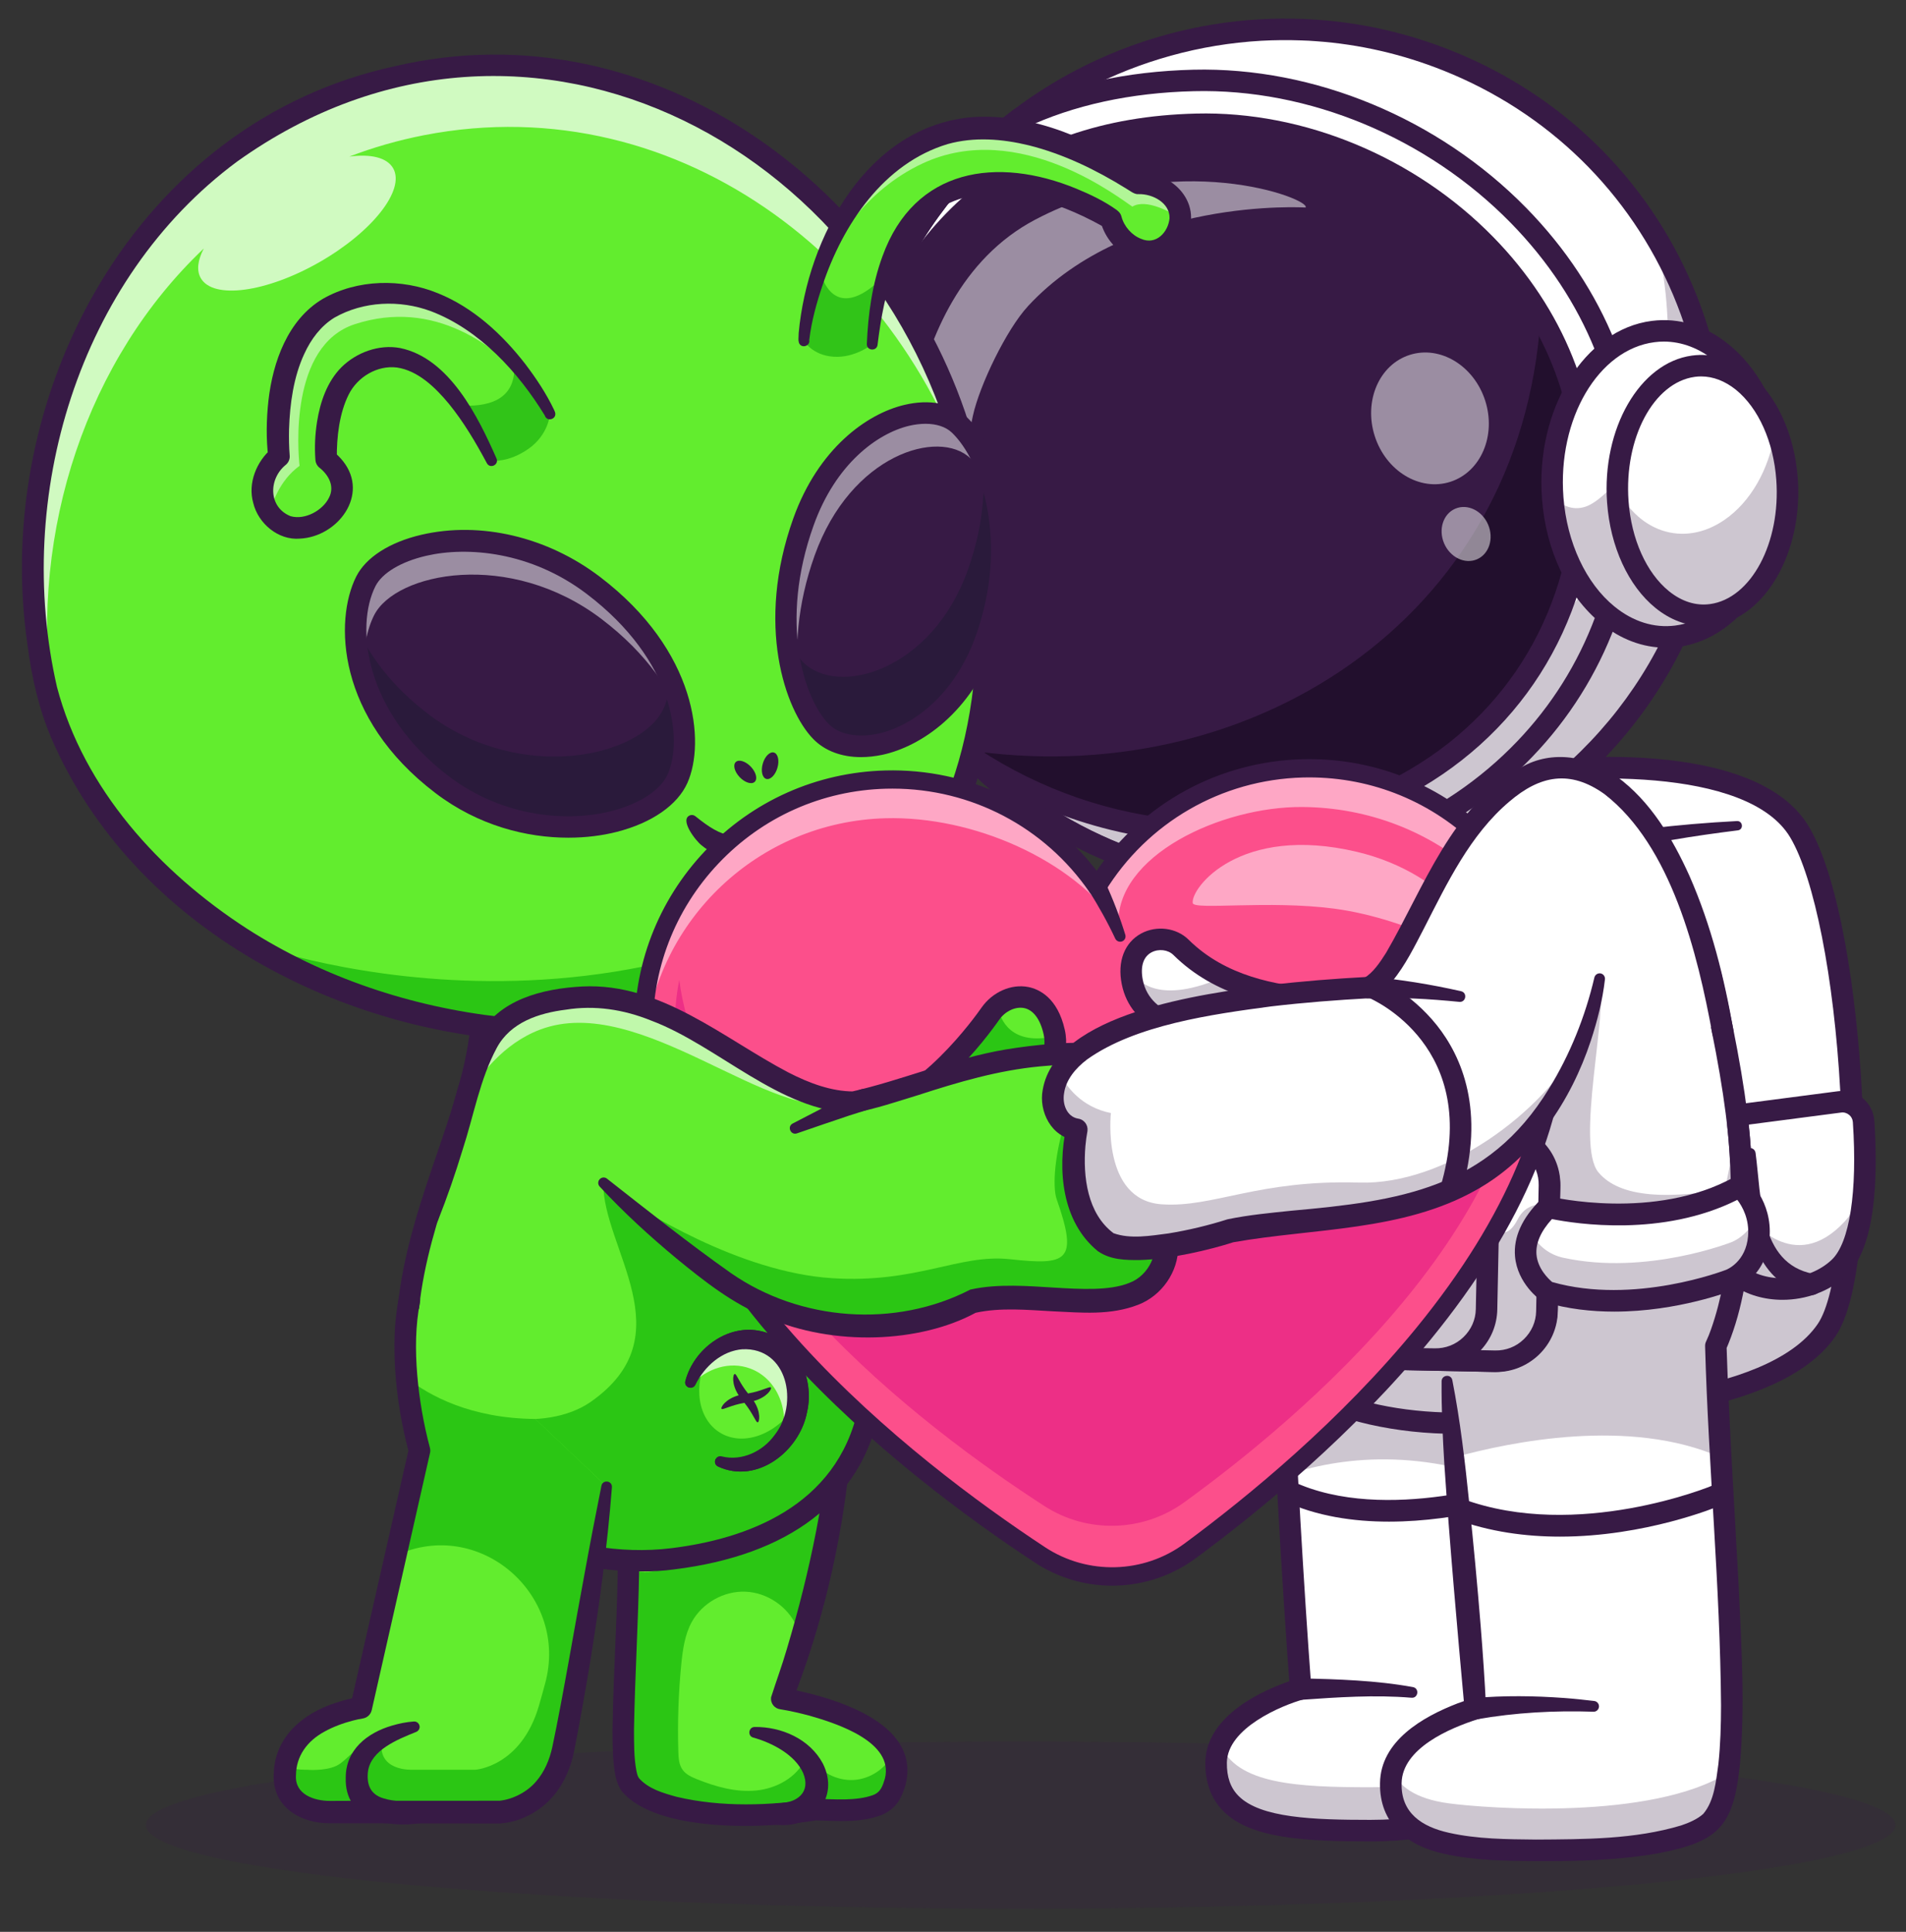 <svg width="74" height="75" viewBox="0 0 74 75" fill="none" xmlns="http://www.w3.org/2000/svg">
<rect x="0" y="0" width="74" height="75" fill="#333333" stroke="none"/>
<g opacity="0.2">
<path d="M39.627 74.099C58.383 74.099 73.589 72.646 73.589 70.855C73.589 69.063 58.383 67.61 39.627 67.61C20.87 67.61 5.664 69.063 5.664 70.855C5.664 72.646 20.87 74.099 39.627 74.099Z" fill="#371A45"/>
</g>
<path d="M58.226 69.912C57.238 70.534 55.564 71.073 53.196 71.071C49.885 71.068 47.183 70.909 47.211 68.427C47.235 66.458 50.493 65.573 50.493 65.573C50.299 62.972 50.12 60.044 49.966 57.253C49.636 51.254 49.427 45.907 49.427 45.907L59.856 45.447C59.4 50.468 59.269 54.569 59.248 57.887C59.198 65.496 59.727 68.971 58.226 69.912Z" fill="white"/>
<g opacity="0.25">
<path d="M59.293 64.148C59.326 67.52 59.231 69.282 58.226 69.912C57.238 70.534 55.564 71.073 53.196 71.071C49.885 71.069 47.183 70.909 47.211 68.427C47.214 68.169 47.273 67.929 47.373 67.706C48 69.271 50.377 69.385 53.196 69.387C55.564 69.387 57.238 68.848 58.226 68.228C59.048 67.715 59.26 66.442 59.293 64.148Z" fill="#371A45"/>
</g>
<path d="M59.858 43.77C59.806 44.345 59.759 44.908 59.713 45.459L49.499 45.91C49.453 44.853 49.43 44.231 49.43 44.231L59.858 43.77Z" fill="#D8D8D8"/>
<g opacity="0.25">
<path d="M59.856 45.452C59.4 50.472 59.269 54.574 59.248 57.892C55.22 56.092 51.897 56.612 49.969 57.258C49.639 51.258 49.43 45.912 49.43 45.912L59.856 45.452Z" fill="#371A45"/>
</g>
<path d="M53.209 71.489C53.207 71.489 53.205 71.489 53.2 71.489C50.713 71.486 48.566 71.398 47.49 70.308C47.023 69.833 46.79 69.202 46.797 68.425C46.818 66.553 49.167 65.577 50.056 65.273C49.459 57.189 49.015 46.041 49.011 45.927C49.001 45.696 49.181 45.502 49.412 45.492C49.642 45.483 49.837 45.663 49.846 45.893C49.851 46.007 50.305 57.448 50.913 65.542L50.939 65.886L50.606 65.976C49.785 66.202 47.647 67.081 47.633 68.434C47.626 68.988 47.773 69.408 48.084 69.722C48.932 70.582 50.989 70.653 53.2 70.653C53.202 70.653 53.205 70.653 53.209 70.653C55.87 70.653 57.359 69.966 58.009 69.558C58.947 68.966 58.919 66.741 58.862 62.701C58.81 58.932 58.731 53.234 59.444 45.414C59.465 45.183 59.667 45.015 59.898 45.036C60.128 45.057 60.297 45.259 60.275 45.49C59.567 53.265 59.646 58.937 59.698 62.689C59.76 67.173 59.791 69.425 58.453 70.266C57.727 70.724 56.078 71.489 53.209 71.489Z" fill="#371A45"/>
<path d="M53.928 59.075C52.557 59.075 51.111 58.87 49.826 58.265C49.617 58.167 49.527 57.918 49.627 57.709C49.726 57.5 49.973 57.41 50.182 57.51C53.79 59.208 59.058 57.389 59.11 57.37C59.328 57.294 59.566 57.407 59.642 57.626C59.718 57.844 59.604 58.082 59.388 58.158C59.236 58.21 56.74 59.075 53.928 59.075Z" fill="#371A45"/>
<path d="M50.482 65.157C51.95 65.195 53.413 65.235 54.862 65.499C55.118 65.554 55.059 65.938 54.798 65.912C53.377 65.793 51.931 65.893 50.511 65.993C49.934 66.019 49.903 65.169 50.482 65.157Z" fill="#371A45"/>
<path d="M57.891 30.19L58.344 34.092L59.912 47.601L60.745 54.79C60.745 54.79 61.023 54.79 61.491 54.774C63.524 54.695 69.139 54.242 70.92 51.634C71.73 50.447 72.029 47.126 71.917 43.509C71.78 39.103 71.034 34.258 69.865 32.294C68.887 30.648 66.41 30.007 63.878 29.846C62.947 29.784 62.009 29.789 61.133 29.831C59.829 29.896 58.67 30.043 57.891 30.19Z" fill="white"/>
<g opacity="0.25">
<path d="M59.914 47.601L60.748 54.793C60.748 54.793 68.73 54.843 70.922 51.636C71.732 50.449 72.031 47.129 71.92 43.511L66.944 42.88C66.944 42.88 65.225 42.994 65.398 48.466C65.445 49.998 63.142 50.698 61.341 49.56C60.691 49.15 60.237 48.447 59.914 47.601Z" fill="#371A45"/>
</g>
<path d="M60.788 55.21C60.766 55.21 60.752 55.21 60.742 55.21C60.512 55.208 60.327 55.02 60.327 54.79C60.329 54.56 60.514 54.374 60.745 54.374C60.747 54.374 60.747 54.374 60.757 54.374C61.072 54.374 68.566 54.336 70.573 51.401C71.332 50.292 71.682 46.651 71.447 42.343C71.204 37.949 70.444 34.09 69.506 32.513C67.858 29.741 61.023 30.028 57.971 30.603C57.743 30.646 57.524 30.496 57.484 30.27C57.441 30.043 57.591 29.826 57.816 29.784C60.578 29.266 68.19 28.667 70.226 32.087C71.442 34.132 72.085 38.702 72.282 42.3C72.482 45.919 72.318 50.334 71.264 51.876C69.038 55.13 61.512 55.21 60.788 55.21Z" fill="#371A45"/>
<path d="M71.427 42.778L67.257 43.322C66.884 43.369 66.592 43.663 66.544 44.036C66.373 45.402 66.143 48.573 67.513 49.542C68.651 50.344 70.418 50.147 71.406 49.212C72.513 48.166 72.458 45.069 72.356 43.54C72.325 43.065 71.898 42.716 71.427 42.778Z" fill="white"/>
<g opacity="0.25">
<path d="M66.544 44.036C66.373 45.399 66.143 48.572 67.513 49.541C68.651 50.346 70.418 50.147 71.408 49.211C72.09 48.568 72.33 47.15 72.392 45.796C72.24 46.477 71.974 47.04 71.624 47.418C69.625 49.584 67.917 47.252 67.917 47.252C67.917 47.252 67.675 47.855 67.459 47.9C66.554 48.09 66.587 45.226 66.639 43.744C66.592 43.832 66.559 43.929 66.544 44.036Z" fill="#371A45"/>
</g>
<path d="M69.204 50.463C68.508 50.463 67.824 50.273 67.27 49.883C65.767 48.822 65.909 45.732 66.126 43.984C66.197 43.423 66.636 42.979 67.199 42.908L71.37 42.364C71.709 42.321 72.056 42.419 72.32 42.635C72.583 42.851 72.747 43.172 72.771 43.514C72.913 45.651 72.842 48.428 71.69 49.515C71.032 50.14 70.111 50.463 69.204 50.463ZM71.479 43.193L67.308 43.737C67.126 43.761 66.981 43.906 66.957 44.088C66.629 46.706 66.928 48.617 67.752 49.199C68.7 49.869 70.242 49.736 71.118 48.907C71.811 48.252 72.118 46.257 71.937 43.568C71.93 43.454 71.878 43.352 71.79 43.281C71.702 43.21 71.593 43.176 71.479 43.193Z" fill="#371A45"/>
<path d="M68.159 44.758C68.391 46.456 68.28 49.05 70.394 49.453C70.621 49.494 70.773 49.712 70.733 49.94C70.693 50.168 70.474 50.318 70.246 50.278C69.957 50.209 69.671 50.099 69.406 49.945C68.65 49.525 68.18 48.677 67.995 47.886C67.734 46.872 67.788 45.817 67.719 44.808C67.703 44.525 68.111 44.478 68.159 44.758Z" fill="#371A45"/>
<path d="M67.471 32.237C65.782 32.449 64.084 32.71 62.438 33.133C61.897 33.275 61.353 33.434 60.868 33.65C60.358 33.859 60.03 33.128 60.529 32.886C61.671 32.482 62.823 32.325 64.001 32.171C65.146 32.031 66.29 31.936 67.442 31.876C67.67 31.869 67.701 32.209 67.471 32.237Z" fill="#371A45"/>
<path d="M67.611 46.052C67.596 47.105 67.47 48.024 67.233 48.879C65.404 55.419 55.46 56.652 50.427 53.847C48.715 52.892 47.637 51.456 47.478 48.765C47.321 46.102 47.563 43.027 47.991 40.01C48.836 34.018 50.408 28.249 50.997 26.368C51.178 25.796 56.213 21.702 59.198 20.965C63.255 20.215 60.918 25.934 60.977 27.207C61.165 31.32 65.803 35.104 66.444 37.947C67.245 41.495 67.637 44.022 67.611 46.052Z" fill="white"/>
<g opacity="0.25">
<path d="M67.611 46.053C67.596 47.105 67.47 48.024 67.233 48.879C65.404 55.419 55.46 56.652 50.427 53.847C48.715 52.892 47.637 51.456 47.478 48.765C47.321 46.102 47.563 43.027 47.991 40.011C53.425 38.833 61.88 37.144 62.11 37.989C62.45 39.239 61.155 44.44 62.062 45.518C62.891 46.504 64.772 46.606 67.544 46.064C67.568 46.057 67.589 46.053 67.611 46.053Z" fill="#371A45"/>
</g>
<path d="M56.547 55.667C54.226 55.667 51.953 55.177 50.219 54.211C48.187 53.078 47.21 51.406 47.056 48.789C46.598 41.041 49.531 29.63 50.595 26.241C50.773 25.673 52.768 24.124 53.799 23.386C55.008 22.519 57.302 20.999 59.095 20.557L59.119 20.552C60.121 20.367 60.881 20.531 61.377 21.039C62.406 22.094 61.943 24.284 61.605 25.884C61.489 26.435 61.38 26.955 61.389 27.188C61.494 29.468 63.099 31.727 64.517 33.717C65.569 35.194 66.562 36.591 66.847 37.854C68.115 43.478 68.326 46.497 67.631 48.991C66.935 51.482 65.087 53.415 62.292 54.581C60.548 55.31 58.53 55.667 56.547 55.667ZM51.386 26.514C50.329 29.889 47.441 41.134 47.892 48.741C48.03 51.073 48.849 52.491 50.628 53.484C53.635 55.161 58.406 55.299 61.969 53.814C63.748 53.073 66.035 51.596 66.826 48.77C67.481 46.423 67.267 43.516 66.032 38.042C65.785 36.942 64.838 35.612 63.838 34.206C62.353 32.121 60.672 29.758 60.556 27.231C60.539 26.891 60.651 26.373 60.788 25.716C61.071 24.381 61.496 22.362 60.779 21.628C60.491 21.334 59.988 21.248 59.282 21.377C56.506 22.065 51.766 25.872 51.386 26.514Z" fill="#371A45"/>
<path d="M35.12 25.977C36.495 28.392 38.492 30.475 40.998 31.971C41.509 32.275 42.041 32.558 42.592 32.812C42.86 32.935 43.133 33.054 43.413 33.166C44.257 33.501 45.109 33.764 45.969 33.959C46.71 34.128 47.453 34.244 48.197 34.311C49.094 34.391 49.987 34.398 50.873 34.339C51.196 34.315 51.517 34.285 51.838 34.244C57.687 33.503 62.991 29.751 65.385 23.975C68.914 15.465 64.8 5.782 56.198 2.35C54.54 1.69 52.837 1.308 51.142 1.187C50.945 1.17 50.745 1.16 50.546 1.153C50.014 1.132 49.482 1.137 48.954 1.167C47.734 1.236 46.532 1.436 45.368 1.759C44.204 2.079 43.076 2.524 42.008 3.082C41.668 3.257 41.333 3.447 41.005 3.647C40.514 3.946 40.036 4.272 39.578 4.623C37.281 6.364 35.403 8.71 34.229 11.546C32.194 16.436 32.693 21.718 35.12 25.977Z" fill="white"/>
<path d="M49.704 34.42C49.196 34.42 48.69 34.396 48.189 34.351C47.434 34.282 46.683 34.166 45.956 33.999C45.089 33.805 44.227 33.536 43.396 33.204C43.09 33.08 42.821 32.964 42.572 32.847C42.03 32.598 41.494 32.315 40.976 32.004C38.527 30.541 36.49 28.463 35.084 25.996C32.545 21.54 32.219 16.265 34.186 11.522C35.323 8.779 37.178 6.378 39.549 4.58C39.995 4.238 40.477 3.91 40.981 3.602C41.304 3.405 41.641 3.215 41.985 3.036C43.056 2.478 44.189 2.032 45.353 1.711C46.529 1.386 47.738 1.186 48.949 1.117C49.476 1.089 50.013 1.084 50.545 1.103C50.756 1.11 50.953 1.12 51.143 1.136C52.872 1.26 54.578 1.654 56.212 2.305C60.399 3.977 63.662 7.164 65.396 11.28C67.118 15.363 67.127 19.875 65.422 23.986C63.109 29.568 57.903 33.512 51.842 34.282C51.521 34.322 51.198 34.353 50.875 34.377C50.483 34.408 50.094 34.42 49.704 34.42ZM35.155 25.958C36.554 28.413 38.582 30.482 41.019 31.938C41.534 32.244 42.068 32.527 42.608 32.776C42.855 32.89 43.123 33.007 43.427 33.13C44.256 33.46 45.113 33.726 45.975 33.921C46.697 34.085 47.445 34.204 48.198 34.27C49.077 34.348 49.975 34.358 50.868 34.299C51.188 34.275 51.511 34.244 51.83 34.204C57.862 33.439 63.04 29.513 65.343 23.958C67.039 19.868 67.03 15.379 65.317 11.318C63.591 7.224 60.346 4.051 56.178 2.388C54.551 1.74 52.856 1.35 51.134 1.227C50.944 1.212 50.751 1.201 50.54 1.193C50.01 1.172 49.476 1.177 48.954 1.208C47.747 1.277 46.543 1.474 45.374 1.799C44.215 2.12 43.087 2.561 42.023 3.117C41.681 3.295 41.346 3.485 41.023 3.68C40.522 3.986 40.045 4.314 39.598 4.651C37.24 6.44 35.395 8.827 34.262 11.558C32.305 16.277 32.63 21.526 35.155 25.958Z" fill="#371A45"/>
<g opacity="0.25">
<path d="M65.375 23.972C62.981 29.751 57.678 33.501 51.828 34.242C51.508 34.282 51.187 34.313 50.864 34.337C49.978 34.399 49.083 34.389 48.187 34.308C47.444 34.242 46.7 34.126 45.959 33.957C45.1 33.764 44.247 33.501 43.404 33.164C43.126 33.05 42.851 32.933 42.582 32.81C42.031 32.556 41.502 32.273 40.989 31.969C38.483 30.473 36.486 28.39 35.111 25.974C34.355 24.647 33.785 23.222 33.422 21.738C34.788 24.013 36.714 25.972 39.105 27.402C39.616 27.708 40.148 27.988 40.699 28.243C40.967 28.366 41.24 28.483 41.521 28.596C42.364 28.931 43.216 29.195 44.076 29.39C44.817 29.558 45.56 29.672 46.304 29.741C47.199 29.822 48.097 29.829 48.98 29.77C49.303 29.746 49.624 29.715 49.945 29.675C55.794 28.934 61.098 25.184 63.492 19.405C64.891 16.035 65.088 12.48 64.285 9.205C66.879 13.518 67.46 18.949 65.375 23.972Z" fill="#371A45"/>
</g>
<path d="M49.699 34.703C49.184 34.703 48.668 34.679 48.16 34.634C47.393 34.565 46.628 34.444 45.89 34.275C45.008 34.076 44.132 33.805 43.287 33.468C42.975 33.342 42.702 33.223 42.448 33.107C41.897 32.853 41.351 32.565 40.826 32.252C38.337 30.765 36.264 28.651 34.832 26.138C32.25 21.607 31.917 16.242 33.92 11.418C35.076 8.628 36.962 6.188 39.373 4.36C39.826 4.013 40.318 3.678 40.828 3.367C41.156 3.167 41.501 2.973 41.85 2.792C42.937 2.225 44.089 1.771 45.274 1.446C46.469 1.115 47.697 0.911 48.93 0.842C49.466 0.811 50.01 0.807 50.552 0.828C50.768 0.835 50.967 0.845 51.162 0.861C52.917 0.987 54.651 1.386 56.313 2.049C60.572 3.749 63.89 6.991 65.654 11.176C67.405 15.33 67.414 19.918 65.68 24.098C63.327 29.775 58.038 33.784 51.875 34.565C51.549 34.605 51.219 34.639 50.894 34.662C50.492 34.688 50.096 34.703 49.699 34.703ZM35.394 25.818C36.77 28.233 38.762 30.264 41.156 31.696C41.662 31.998 42.189 32.275 42.719 32.52C42.964 32.634 43.227 32.748 43.526 32.869C44.339 33.195 45.182 33.456 46.032 33.646C46.742 33.807 47.478 33.924 48.217 33.99C49.082 34.069 49.965 34.078 50.844 34.016C51.157 33.993 51.476 33.962 51.789 33.924C57.722 33.171 62.814 29.311 65.077 23.851C66.744 19.833 66.735 15.42 65.053 11.428C63.358 7.402 60.166 4.286 56.069 2.65C54.47 2.013 52.801 1.628 51.11 1.507C50.922 1.493 50.732 1.481 50.526 1.474C50.003 1.455 49.478 1.46 48.963 1.488C47.778 1.555 46.593 1.75 45.443 2.068C44.303 2.381 43.194 2.818 42.147 3.365C41.809 3.54 41.479 3.726 41.163 3.918C40.672 4.22 40.199 4.54 39.762 4.875C37.442 6.633 35.627 8.981 34.516 11.665C32.594 16.304 32.913 21.462 35.394 25.818Z" fill="#371A45"/>
<path d="M49.701 34.795C49.181 34.795 48.665 34.771 48.152 34.726C47.38 34.657 46.613 34.536 45.87 34.368C44.984 34.168 44.103 33.895 43.253 33.555C42.939 33.429 42.664 33.311 42.41 33.192C41.856 32.938 41.307 32.648 40.778 32.332C38.275 30.836 36.189 28.71 34.75 26.186C32.154 21.631 31.819 16.235 33.833 11.382C34.997 8.578 36.892 6.124 39.317 4.286C39.773 3.937 40.267 3.602 40.78 3.288C41.11 3.087 41.455 2.892 41.806 2.709C42.899 2.139 44.058 1.683 45.248 1.355C46.447 1.023 47.684 0.818 48.922 0.75C49.461 0.719 50.01 0.714 50.551 0.735C50.767 0.742 50.969 0.754 51.166 0.769C52.931 0.894 54.674 1.296 56.344 1.961C60.626 3.671 63.963 6.929 65.737 11.14C67.497 15.318 67.506 19.932 65.763 24.136C63.397 29.843 58.077 33.876 51.881 34.662C51.553 34.703 51.223 34.736 50.895 34.76C50.499 34.783 50.097 34.795 49.701 34.795ZM35.477 25.77C36.845 28.171 38.826 30.19 41.205 31.613C41.709 31.914 42.231 32.19 42.759 32.432C43.001 32.544 43.264 32.658 43.561 32.779C44.369 33.102 45.207 33.361 46.05 33.551C46.758 33.712 47.49 33.826 48.224 33.893C49.083 33.971 49.962 33.98 50.834 33.919C51.145 33.897 51.463 33.864 51.774 33.826C57.674 33.078 62.735 29.24 64.986 23.811C66.644 19.816 66.635 15.429 64.963 11.461C63.276 7.459 60.103 4.36 56.03 2.735C54.441 2.101 52.781 1.719 51.097 1.6C50.912 1.586 50.722 1.574 50.518 1.569C49.998 1.55 49.475 1.555 48.965 1.583C47.786 1.65 46.608 1.844 45.466 2.16C44.331 2.474 43.229 2.906 42.189 3.45C41.854 3.623 41.526 3.809 41.212 4.001C40.723 4.3 40.255 4.621 39.821 4.951C37.515 6.699 35.71 9.034 34.603 11.703C32.693 16.313 33.012 21.441 35.477 25.77Z" fill="#371A45"/>
<path d="M37.692 29.38C47.655 35.982 61.005 30.866 61.541 19.113C61.907 11.116 54.257 4.637 46.453 4.827C40.774 4.965 35.276 7.553 33.032 16.308C33.032 16.308 32.645 20.331 33.787 22.981C34.929 25.632 36.495 28.019 36.495 28.019L37.692 29.38Z" fill="#371A45"/>
<path d="M61.535 19.113C60.998 30.864 47.651 35.983 37.688 29.38L37.445 29.105C48.328 30.798 59.051 24.172 59.815 12.297C60.998 14.322 61.647 16.645 61.535 19.113Z" fill="#220F2D"/>
<path d="M47.155 34.417C46.749 34.417 46.343 34.403 45.934 34.377L45.87 34.367C44.984 34.168 44.103 33.895 43.253 33.555C42.939 33.429 42.664 33.31 42.41 33.192C41.856 32.938 41.307 32.648 40.778 32.332C38.275 30.836 36.189 28.71 34.75 26.185C32.154 21.63 31.819 16.234 33.833 11.382C34.997 8.577 36.892 6.124 39.317 4.285L39.35 4.259L39.389 4.24C41.395 3.286 43.732 2.77 46.338 2.706C51.024 2.594 55.857 4.599 59.26 8.076C62.324 11.206 63.91 15.158 63.725 19.201C63.523 23.601 61.768 27.404 58.647 30.197C55.612 32.909 51.48 34.417 47.155 34.417ZM46.02 33.543C50.546 33.831 54.945 32.384 58.087 29.572C61.037 26.933 62.697 23.333 62.887 19.16C63.06 15.351 61.559 11.622 58.659 8.658C55.415 5.345 50.817 3.428 46.354 3.54C43.884 3.599 41.673 4.084 39.783 4.974C37.493 6.72 35.703 9.043 34.6 11.698C32.686 16.31 33.005 21.438 35.472 25.767C36.84 28.169 38.821 30.187 41.201 31.61C41.704 31.912 42.227 32.187 42.754 32.429C42.996 32.541 43.26 32.655 43.557 32.776C44.359 33.097 45.186 33.355 46.02 33.543Z" fill="#371A45"/>
<path d="M47.197 32.717C43.851 32.717 40.445 31.707 37.457 29.727L37.412 29.696L36.142 28.247C36.077 28.147 34.543 25.801 33.401 23.148C32.23 20.428 32.598 16.436 32.615 16.267L32.627 16.203C34.586 8.553 39.234 4.585 46.442 4.409C50.624 4.305 54.935 6.098 57.972 9.199C60.709 11.995 62.124 15.522 61.958 19.132C61.718 24.364 58.953 28.701 54.372 31.028C52.139 32.159 49.684 32.717 47.197 32.717ZM37.963 29.062C42.915 32.322 49.05 32.79 53.987 30.285C58.293 28.097 60.891 24.02 61.117 19.096C61.271 15.719 59.939 12.415 57.369 9.788C54.491 6.848 50.413 5.15 46.456 5.247C39.678 5.414 35.298 9.159 33.439 16.381C33.408 16.757 33.13 20.419 34.163 22.82C35.218 25.266 36.654 27.511 36.821 27.767L37.963 29.062Z" fill="#371A45"/>
<path d="M68.997 18.232C69.249 21.497 67.503 24.395 65.097 24.699C62.694 25.005 60.539 22.604 60.29 19.336C60.288 19.315 60.288 19.293 60.285 19.274C60.06 16.032 61.8 13.173 64.187 12.869C66.045 12.634 67.752 14.011 68.548 16.158C68.783 16.79 68.94 17.491 68.997 18.232Z" fill="white"/>
<g opacity="0.25">
<path d="M68.993 18.232C69.245 21.497 67.499 24.395 65.093 24.699C62.69 25.005 60.535 22.604 60.286 19.336C60.284 19.315 60.284 19.293 60.281 19.274C60.571 19.576 61.008 19.854 61.557 19.671C62.519 19.353 64.107 17.028 64.107 17.028C64.107 17.028 66.029 16.638 68.544 16.156C68.779 16.79 68.936 17.491 68.993 18.232Z" fill="#371A45"/>
</g>
<path d="M64.675 25.146C63.785 25.146 62.92 24.823 62.153 24.198C60.856 23.139 60.023 21.381 59.868 19.372C59.602 15.893 61.514 12.791 64.132 12.458C65.186 12.325 66.222 12.641 67.124 13.377C68.421 14.437 69.254 16.194 69.409 18.203C69.675 21.683 67.763 24.785 65.146 25.117C64.989 25.136 64.832 25.146 64.675 25.146ZM64.597 13.261C64.478 13.261 64.357 13.268 64.236 13.285C62.053 13.563 60.467 16.263 60.7 19.305C60.835 21.061 61.574 22.647 62.681 23.547C63.4 24.134 64.217 24.39 65.039 24.286C67.222 24.008 68.808 21.308 68.575 18.265C68.44 16.51 67.701 14.924 66.594 14.024C65.982 13.522 65.298 13.261 64.597 13.261Z" fill="#371A45"/>
<path d="M69.649 19.236C69.7 16.632 68.145 14.49 66.177 14.452C64.208 14.414 62.572 16.494 62.521 19.098C62.471 21.703 64.025 23.845 65.994 23.883C67.962 23.921 69.599 21.841 69.649 19.236Z" fill="white"/>
<path d="M66.049 23.93C65.681 23.93 65.313 23.854 64.955 23.702C63.069 22.909 62.038 20.23 62.656 17.731C63 16.339 63.796 15.24 64.836 14.72C65.61 14.332 66.432 14.302 67.216 14.632C69.101 15.425 70.132 18.104 69.515 20.602C69.17 21.994 68.375 23.094 67.334 23.614C66.916 23.823 66.484 23.93 66.049 23.93ZM66.121 14.492C65.7 14.492 65.28 14.594 64.874 14.798C63.857 15.309 63.078 16.384 62.739 17.752C62.128 20.21 63.138 22.844 64.986 23.621C65.746 23.942 66.543 23.911 67.294 23.535C68.311 23.025 69.09 21.949 69.429 20.581C70.04 18.123 69.03 15.489 67.182 14.712C66.833 14.565 66.477 14.492 66.121 14.492Z" fill="#371A45"/>
<g opacity="0.25">
<path d="M62.88 21.426C62.593 20.58 62.543 19.652 62.688 18.766C63.505 20.64 65.343 21.283 66.944 20.189C67.98 19.481 68.675 18.21 68.901 16.837C68.953 16.956 69.001 17.08 69.044 17.208C69.773 19.362 68.982 22.053 67.281 23.219C65.579 24.383 63.61 23.58 62.88 21.426Z" fill="#371A45"/>
</g>
<path d="M66.138 24.304C65.48 24.304 64.841 24.064 64.269 23.599C63.219 22.746 62.518 21.222 62.395 19.516C62.186 16.64 63.663 14.078 65.689 13.805C66.473 13.698 67.245 13.935 67.924 14.486C68.974 15.339 69.674 16.863 69.798 18.569C70.007 21.445 68.529 24.008 66.504 24.281C66.38 24.297 66.259 24.304 66.138 24.304ZM66.047 14.614C65.964 14.614 65.884 14.619 65.8 14.631C64.204 14.847 63.05 17.011 63.228 19.455C63.335 20.934 63.922 22.241 64.796 22.951C65.292 23.352 65.843 23.528 66.392 23.452C67.988 23.236 69.142 21.072 68.964 18.628C68.857 17.148 68.27 15.842 67.397 15.132C66.974 14.793 66.513 14.614 66.047 14.614Z" fill="#371A45"/>
<g opacity="0.5">
<path d="M50.688 8.057C50.688 8.057 43.86 7.627 39.918 11.878C39.913 11.883 39.911 11.888 39.906 11.893C39.077 12.788 38.032 14.956 37.773 16.139C37.431 17.704 37.426 18.83 37.462 19.823C37.571 22.839 38.194 24.228 38.194 24.228C36.398 22.706 35.351 20.937 35.237 18.426C35.225 18.179 35.225 17.923 35.23 17.659C35.232 17.6 35.234 17.538 35.237 17.479C35.234 17.479 35.237 17.476 35.237 17.474C35.289 16.942 35.382 16.246 35.555 15.469C36.073 13.128 37.298 10.05 40.193 8.527C45.608 5.682 50.928 7.732 50.688 8.057Z" fill="white"/>
</g>
<g opacity="0.5">
<path d="M56.307 18.706C57.491 18.327 58.098 16.917 57.663 15.556C57.227 14.196 55.914 13.4 54.73 13.779C53.546 14.158 52.939 15.568 53.374 16.929C53.81 18.289 55.123 19.085 56.307 18.706Z" fill="white"/>
</g>
<g opacity="0.5">
<path d="M57.341 21.715C57.812 21.514 58.007 20.91 57.776 20.367C57.545 19.824 56.975 19.547 56.503 19.748C56.031 19.949 55.836 20.552 56.067 21.095C56.299 21.638 56.869 21.916 57.341 21.715Z" fill="white"/>
</g>
<path d="M66.809 56.581C67.084 61.706 67.438 66.268 67.096 68.817C66.968 69.767 66.745 70.436 66.383 70.752C65.35 71.657 62.353 71.835 59.985 71.835C56.675 71.833 53.972 71.674 54 69.194C54.003 69.047 54.022 68.907 54.057 68.769C54.492 67.097 57.282 66.337 57.282 66.337C57.123 64.014 56.727 59.557 56.456 56.578C56.297 54.835 56.181 53.6 56.181 53.6L61.03 49.33L66.899 46.551L67.478 43.654C68.075 49.392 66.619 52.253 66.619 52.253C66.666 53.719 66.735 55.17 66.809 56.581Z" fill="white"/>
<g opacity="0.25">
<path d="M67.096 68.817C66.968 69.767 66.745 70.436 66.383 70.752C65.35 71.657 62.353 71.835 59.985 71.835C56.675 71.833 53.972 71.674 54 69.194C54.003 69.047 54.022 68.907 54.057 68.769C54.3 69.304 54.898 69.836 56.266 70.014C57.731 70.209 64.137 70.686 67.096 68.817Z" fill="#371A45"/>
</g>
<g opacity="0.25">
<path d="M66.615 52.254C66.663 53.719 66.732 55.17 66.808 56.581C63.279 55.016 58.619 55.98 56.455 56.581C56.296 54.838 56.18 53.603 56.18 53.603L61.029 49.333L66.898 46.554L67.478 43.656C68.071 49.392 66.615 52.254 66.615 52.254Z" fill="#371A45"/>
</g>
<path d="M56.386 53.581C56.692 55.142 56.88 56.757 57.041 58.336C57.208 59.927 57.357 61.519 57.486 63.112C57.571 64.176 57.645 65.24 57.697 66.309C57.723 66.513 57.59 66.706 57.391 66.741C56.274 67.093 54.443 67.879 54.417 69.225C54.384 70.387 55.206 70.921 56.253 71.154C57.355 71.401 58.493 71.406 59.635 71.418C61.518 71.406 63.464 71.413 65.271 70.869C65.573 70.769 65.912 70.62 66.131 70.418C66.561 69.909 66.622 69.152 66.715 68.494C66.796 67.746 66.817 66.981 66.819 66.212C66.784 61.564 66.328 56.925 66.2 52.268C66.197 52.194 66.214 52.125 66.245 52.066C66.306 51.94 66.38 51.752 66.43 51.61C66.841 50.444 67.04 49.214 67.138 47.981C67.247 46.561 67.207 45.124 67.059 43.697C67.035 43.466 67.202 43.262 67.432 43.238C67.662 43.214 67.867 43.381 67.891 43.611C68.043 45.079 68.085 46.563 67.971 48.045C67.843 49.541 67.603 51.059 66.988 52.446L67.033 52.244C67.13 55.339 67.337 58.433 67.501 61.54C67.606 63.882 67.765 66.235 67.544 68.587C67.285 70.959 66.677 71.51 64.347 71.957C62.779 72.227 61.205 72.261 59.628 72.256C58.447 72.244 57.234 72.234 56.058 71.969C54.633 71.66 53.548 70.793 53.579 69.225C53.6 67.589 55.239 66.653 56.578 66.135C56.771 66.062 56.956 65.998 57.17 65.938L56.863 66.371C56.583 63.302 56.279 59.882 56.075 56.823C56.011 55.759 55.961 54.695 55.97 53.624C55.975 53.375 56.334 53.332 56.386 53.581Z" fill="#371A45"/>
<path d="M60.565 59.657C59.249 59.657 57.848 59.476 56.492 58.975C56.276 58.894 56.164 58.654 56.245 58.438C56.326 58.222 56.566 58.11 56.782 58.191C61.237 59.835 66.427 57.7 66.479 57.676C66.693 57.586 66.937 57.688 67.025 57.899C67.115 58.113 67.016 58.357 66.802 58.445C66.643 58.514 63.874 59.657 60.565 59.657Z" fill="#371A45"/>
<path d="M57.22 65.924C58.4 65.822 59.562 65.836 60.737 65.922C61.124 65.95 61.511 65.993 61.896 66.038C62.01 66.052 62.093 66.157 62.079 66.271C62.065 66.38 61.97 66.461 61.863 66.454C60.359 66.404 58.825 66.487 57.346 66.748C56.769 66.846 56.64 66 57.22 65.924Z" fill="#371A45"/>
<path d="M47.808 50.199C48.682 50.199 49.39 49.491 49.39 48.617C49.39 47.744 48.682 47.036 47.808 47.036C46.935 47.036 46.227 47.744 46.227 48.617C46.227 49.491 46.935 50.199 47.808 50.199Z" fill="white"/>
<path d="M47.804 50.617C46.702 50.617 45.805 49.719 45.805 48.617C45.805 47.515 46.702 46.618 47.804 46.618C48.906 46.618 49.804 47.515 49.804 48.617C49.804 49.719 48.909 50.617 47.804 50.617ZM47.804 47.454C47.163 47.454 46.641 47.976 46.641 48.617C46.641 49.259 47.163 49.781 47.804 49.781C48.446 49.781 48.968 49.259 48.968 48.617C48.968 47.976 48.448 47.454 47.804 47.454Z" fill="#371A45"/>
<path d="M48.873 52.657L58.043 52.845C59.129 52.869 60.036 51.997 60.057 50.912L60.157 46.031C60.176 45.079 59.511 44.267 58.616 44.065C58.49 44.036 58.357 44.02 58.221 44.017L49.054 43.83C47.966 43.806 47.061 44.677 47.04 45.763L46.959 49.627L46.938 50.641C46.916 51.729 47.788 52.636 48.873 52.657Z" fill="white"/>
<path d="M48.873 52.657L58.043 52.845C59.129 52.869 60.036 51.997 60.057 50.912L60.157 46.031C60.176 45.079 59.511 44.267 58.616 44.065C58.49 44.036 58.357 44.02 58.221 44.017L49.054 43.83C47.966 43.806 47.061 44.677 47.04 45.763L46.959 49.627L46.938 50.641C46.916 51.729 47.788 52.636 48.873 52.657Z" fill="white"/>
<path d="M48.873 52.657L58.043 52.845C59.129 52.869 60.036 51.997 60.057 50.912L60.157 46.031C60.176 45.079 59.511 44.267 58.616 44.065C58.49 44.036 58.357 44.02 58.221 44.017L49.054 43.83C47.966 43.806 47.061 44.677 47.04 45.763L46.959 49.627L46.938 50.641C46.916 51.729 47.788 52.636 48.873 52.657Z" fill="white"/>
<g opacity="0.25">
<path d="M48.858 52.658L58.028 52.845C59.113 52.869 60.02 51.997 60.042 50.912L60.141 46.031C60.16 45.079 59.495 44.267 58.6 44.065C58.073 44.4 57.738 44.614 57.738 44.614C57.211 48.52 56.056 50.451 51.19 50.432C49.091 50.423 47.77 50.076 46.944 49.627L46.922 50.641C46.903 51.731 47.772 52.636 48.858 52.658Z" fill="#371A45"/>
</g>
<path d="M58.019 53.263C58.002 53.263 57.986 53.263 57.967 53.263L48.932 53.078C48.277 53.064 47.666 52.795 47.21 52.321C46.754 51.846 46.51 51.223 46.524 50.568L46.621 45.822C46.65 44.466 47.776 43.383 49.132 43.414L58.166 43.599C58.822 43.614 59.432 43.882 59.888 44.357C60.344 44.832 60.589 45.454 60.575 46.11L60.477 50.855C60.451 52.192 59.354 53.263 58.019 53.263ZM57.986 52.427C58.418 52.434 58.829 52.275 59.142 51.974C59.456 51.672 59.634 51.268 59.644 50.836L59.741 46.091C59.75 45.659 59.589 45.248 59.287 44.934C58.986 44.621 58.582 44.443 58.15 44.433L49.115 44.248C48.217 44.234 47.476 44.944 47.457 45.839L47.36 50.584C47.35 51.017 47.512 51.428 47.814 51.741C48.115 52.054 48.519 52.233 48.951 52.242L57.986 52.427Z" fill="#371A45"/>
<path d="M52.117 52.691L52.134 52.726L58.043 52.847C58.838 52.862 59.537 52.401 59.862 51.724C59.981 51.479 60.05 51.204 60.057 50.914L60.102 48.746L60.116 48.031L60.142 46.775L60.159 46.034C60.18 44.946 59.311 44.041 58.226 44.017L56.245 43.977C57.155 44.167 57.834 44.986 57.815 45.948L57.786 47.397L57.76 48.584L57.715 50.831C57.691 51.916 56.784 52.786 55.699 52.764L52.117 52.691Z" fill="white"/>
<g opacity="0.25">
<path d="M51.188 52.672L51.204 52.707L58.049 52.847C58.844 52.862 59.543 52.401 59.868 51.724C59.987 51.48 60.056 51.204 60.063 50.914L60.108 48.746L60.122 48.031L60.148 46.775C59.752 46.711 59.224 46.756 58.925 47.337C58.512 48.143 58.096 47.862 57.79 47.399L57.764 48.587L57.719 50.834C57.695 51.919 56.788 52.788 55.702 52.767L51.188 52.672Z" fill="#371A45"/>
</g>
<path d="M58.089 53.266C58.072 53.266 58.056 53.266 58.037 53.266L49.32 53.088L49.325 52.672C49.33 52.373 49.532 52.29 49.75 52.271V52.261L49.895 52.264C49.933 52.264 49.971 52.264 50.007 52.264L55.709 52.347C56.122 52.354 56.519 52.202 56.818 51.912C57.12 51.622 57.291 51.235 57.298 50.822L57.398 45.941C57.412 45.196 56.892 44.54 56.16 44.386L56.255 43.559L58.236 43.599C58.873 43.614 59.469 43.875 59.913 44.336C60.357 44.799 60.594 45.404 60.58 46.041L60.48 50.922C60.469 51.558 60.205 52.154 59.744 52.598C59.291 53.028 58.706 53.266 58.089 53.266ZM57.49 52.418L58.053 52.43C58.466 52.437 58.861 52.285 59.16 51.995C59.462 51.705 59.633 51.318 59.64 50.905L59.739 46.024C59.749 45.611 59.595 45.217 59.305 44.915C59.015 44.614 58.628 44.443 58.215 44.435L57.714 44.426C58.048 44.849 58.243 45.386 58.231 45.96L58.132 50.841C58.12 51.43 57.894 51.986 57.49 52.418Z" fill="#371A45"/>
<path d="M54.148 48.354C54.146 48.534 54.379 49.995 54.379 49.995C54.379 49.995 54.84 50.002 55.407 50.009C56.115 50.019 56.699 49.294 56.713 48.392C56.728 47.487 56.165 46.746 55.455 46.736C54.977 46.729 54.426 46.722 54.426 46.722C54.426 46.722 54.153 48.059 54.148 48.354Z" fill="#22A7F0"/>
<path d="M54.148 48.354C54.146 48.534 54.379 49.995 54.379 49.995C54.379 49.995 54.84 50.002 55.407 50.009C56.115 50.019 56.699 49.294 56.713 48.392C56.728 47.487 56.165 46.746 55.455 46.736C54.977 46.729 54.426 46.722 54.426 46.722C54.426 46.722 54.153 48.059 54.148 48.354Z" fill="#1C7AEA"/>
<path d="M55.422 50.325C55.415 50.325 55.411 50.325 55.403 50.325L54.689 50.316C54.354 50.311 54.071 50.066 54.021 49.736C53.834 48.525 53.836 48.399 53.836 48.354C53.838 48.178 53.914 47.713 54.059 46.969C54.123 46.644 54.408 46.414 54.743 46.416L55.46 46.425C55.902 46.433 56.308 46.651 56.605 47.043C56.885 47.411 57.035 47.893 57.028 48.401C57.011 49.465 56.294 50.325 55.422 50.325ZM54.463 48.359C54.465 48.428 54.51 48.803 54.641 49.639C54.646 49.667 54.67 49.689 54.698 49.689L55.413 49.698C55.415 49.698 55.42 49.698 55.422 49.698C55.952 49.698 56.389 49.114 56.401 48.39C56.406 48.022 56.301 47.677 56.106 47.421C55.928 47.185 55.696 47.055 55.451 47.053L54.734 47.043C54.703 47.048 54.681 47.062 54.674 47.09C54.522 47.867 54.465 48.254 54.463 48.359Z" fill="#371A45"/>
<path d="M55.683 48.376C55.696 47.473 55.133 46.732 54.425 46.721C53.716 46.711 53.131 47.435 53.118 48.338C53.105 49.242 53.668 49.983 54.376 49.994C55.084 50.004 55.669 49.28 55.683 48.376Z" fill="#22A7F0"/>
<g opacity="0.7">
<path d="M55.682 48.378C55.682 48.447 55.678 48.513 55.671 48.577C55.545 47.858 55.048 47.316 54.443 47.307C53.787 47.297 53.239 47.917 53.148 48.725C53.127 48.601 53.115 48.471 53.117 48.337C53.132 47.433 53.716 46.708 54.424 46.72C55.132 46.732 55.694 47.473 55.682 48.378Z" fill="white"/>
</g>
<path d="M55.688 48.378C55.674 49.28 55.089 50.007 54.382 49.995C53.674 49.983 53.111 49.242 53.125 48.337C53.128 48.195 53.144 48.057 53.173 47.924C53.351 48.537 53.809 48.974 54.351 48.983C54.947 48.993 55.455 48.48 55.609 47.779C55.662 47.964 55.69 48.166 55.688 48.378Z" fill="#1C7AEA"/>
<path d="M54.394 50.309C54.387 50.309 54.38 50.309 54.372 50.309C53.931 50.302 53.525 50.083 53.228 49.691C52.947 49.323 52.798 48.841 52.805 48.333C52.812 47.827 52.976 47.347 53.268 46.989C53.572 46.613 53.976 46.407 54.41 46.407C54.418 46.407 54.425 46.407 54.432 46.407C54.874 46.414 55.28 46.632 55.577 47.024C55.857 47.392 56.006 47.874 55.999 48.383C55.992 48.891 55.828 49.368 55.536 49.727C55.232 50.102 54.828 50.309 54.394 50.309ZM53.434 48.345C53.43 48.713 53.534 49.057 53.729 49.314C53.907 49.549 54.14 49.679 54.384 49.682C54.624 49.687 54.864 49.561 55.049 49.333C55.251 49.081 55.368 48.741 55.372 48.373C55.377 48.005 55.273 47.661 55.078 47.404C54.9 47.169 54.667 47.038 54.422 47.036C54.42 47.036 54.415 47.036 54.413 47.036C54.173 47.036 53.94 47.16 53.757 47.385C53.555 47.635 53.439 47.977 53.434 48.345Z" fill="#371A45"/>
<path d="M51.725 52.995C51.551 52.995 51.411 52.855 51.411 52.681L51.404 50.211C51.402 49.743 51.169 49.309 50.777 49.052C50.195 48.67 49.856 48.026 49.867 47.33L49.927 43.849C49.929 43.678 50.069 43.54 50.24 43.54C50.243 43.54 50.245 43.54 50.245 43.54C50.419 43.542 50.556 43.685 50.554 43.858L50.495 47.34C50.487 47.819 50.72 48.264 51.121 48.527C51.689 48.9 52.029 49.529 52.031 50.209L52.038 52.679C52.038 52.855 51.898 52.995 51.725 52.995Z" fill="#371A45"/>
<path d="M67.544 46.062C67.544 46.062 68.39 46.796 68.288 48.026C68.181 49.321 67.171 49.686 67.171 49.686C67.171 49.686 63.459 51.154 60.07 50.149C60.07 50.149 58.158 48.805 60.118 46.87C60.12 46.87 64.267 47.884 67.544 46.062Z" fill="white"/>
<g opacity="0.25">
<path d="M68.288 48.026C68.182 49.32 67.17 49.686 67.17 49.686C67.17 49.686 63.458 51.154 60.069 50.147C60.069 50.147 58.748 49.216 59.43 47.791C59.442 47.822 59.456 47.853 59.47 47.884C59.703 48.37 60.164 48.715 60.691 48.829C63.916 49.534 67.229 48.223 67.229 48.223C67.229 48.223 67.901 47.979 68.208 47.185C68.277 47.432 68.312 47.713 68.288 48.026Z" fill="#371A45"/>
</g>
<path d="M62.672 50.921C61.793 50.921 60.865 50.822 59.95 50.548L59.884 50.529L59.827 50.489C59.789 50.463 58.91 49.834 58.82 48.774C58.758 48.029 59.093 47.288 59.82 46.57L59.986 46.407L60.214 46.461C60.254 46.471 64.247 47.411 67.339 45.694L67.595 45.551L67.816 45.744C67.857 45.779 68.821 46.632 68.702 48.059C68.576 49.603 67.363 50.059 67.31 50.078C67.204 50.123 65.144 50.921 62.672 50.921ZM60.261 49.772C63.446 50.679 66.978 49.313 67.013 49.299C67.052 49.285 67.785 48.988 67.868 47.993C67.923 47.328 67.648 46.841 67.451 46.582C64.548 48.038 61.178 47.513 60.254 47.328C59.822 47.803 59.62 48.264 59.653 48.701C59.699 49.254 60.119 49.651 60.261 49.772Z" fill="#371A45"/>
<path d="M24.016 54.74C25.02 60.326 23.655 68.214 24.469 69.28C25.372 70.463 29.029 70.712 31.644 70.251C33.292 70.332 34.254 70.258 34.58 69.622C36.028 66.796 30.352 65.948 30.352 65.948C30.352 65.948 33.356 58.45 32.637 51.002" fill="#62ED2E"/>
<path d="M31.474 68.223C31.814 68.791 32.484 69.142 33.144 69.104C33.804 69.066 34.426 68.636 34.697 68.033C34.992 68.631 34.937 69.451 34.407 69.855C34.082 70.102 33.647 70.151 33.239 70.159C32.666 70.17 32.094 70.118 31.536 70.004C31.866 69.368 31.762 68.532 31.282 67.997C31.149 68.083 31.016 68.171 30.883 68.256" fill="#2BC614"/>
<path d="M30.929 63.138C30.584 62.371 29.787 61.83 28.948 61.794C28.107 61.758 27.267 62.231 26.86 62.967C26.585 63.466 26.507 64.05 26.45 64.618C26.34 65.741 26.302 66.874 26.336 68.002C26.343 68.251 26.359 68.52 26.509 68.719C26.64 68.895 26.851 68.99 27.055 69.073C27.787 69.368 28.573 69.589 29.357 69.513C30.143 69.437 30.929 69.009 31.261 68.297C31.558 68.802 31.848 69.465 31.492 69.928C31.233 70.266 30.753 70.318 30.328 70.344C28.566 70.446 26.704 70.529 25.134 69.717C24.816 69.551 24.497 69.332 24.35 69.004C24.231 68.741 24.238 68.439 24.246 68.152C24.314 65.698 24.383 63.245 24.452 60.792C24.654 61.098 25.105 61.065 25.464 60.984C27.946 60.426 30.311 59.348 32.359 57.837C32.145 59.666 31.724 61.471 31.109 63.205" fill="#2BC614"/>
<path d="M24.427 54.666C25.14 58.806 24.688 62.981 24.615 67.13C24.617 67.689 24.61 68.232 24.71 68.757C24.741 68.885 24.755 68.971 24.821 69.049C25.187 69.448 25.717 69.605 26.265 69.757C28.006 70.17 29.899 70.104 31.666 69.831C32.381 69.855 33.245 69.926 33.889 69.693C34.198 69.581 34.272 69.323 34.355 69.054C34.718 67.627 32.493 66.912 31.429 66.608C31.053 66.508 30.662 66.418 30.291 66.359C30.065 66.33 29.906 66.121 29.937 65.895C30.134 65.275 30.367 64.648 30.552 64.01C31.45 61.008 32.094 57.913 32.303 54.783C32.395 53.531 32.419 52.279 32.431 51.016C32.431 50.9 32.526 50.807 32.642 50.809C32.744 50.809 32.828 50.883 32.846 50.98C33.215 52.88 33.186 54.835 32.991 56.752C32.661 59.953 31.923 63.105 30.74 66.102L30.415 65.534C30.842 65.603 31.241 65.694 31.647 65.803C33.222 66.23 35.67 67.206 35.164 69.268C35.098 69.513 35.005 69.743 34.87 69.954C34.701 70.206 34.445 70.375 34.21 70.47C33.371 70.781 32.486 70.693 31.626 70.669L31.718 70.664C29.785 71.006 25.498 71.165 24.142 69.541C23.926 69.244 23.878 68.89 23.836 68.555C23.781 68.064 23.781 67.596 23.781 67.128C23.814 64.827 23.99 62.523 23.988 60.238C23.99 58.414 23.921 56.585 23.608 54.816C23.525 54.275 24.311 54.12 24.427 54.666Z" fill="#371A45"/>
<path d="M33.734 54.75C32.967 58.35 29.911 60.053 26.127 60.519C22.149 61.01 17.411 58.996 16.364 55.754C16.069 54.842 15.901 53.961 15.829 53.101C15.274 46.38 20.689 41.169 17.931 35.681C16.675 33.18 26.961 32.451 29.939 38.782C31.462 42.017 32.82 44.613 33.549 47.271C34.179 49.57 34.343 51.911 33.734 54.75Z" fill="#62ED2E"/>
<path d="M33.733 54.75C32.966 58.35 29.91 60.053 26.126 60.519C22.148 61.01 17.41 58.996 16.363 55.754C16.068 54.842 15.899 53.961 15.828 53.102C17.768 55.253 21.222 55.621 22.932 54.427C26.627 51.848 23.381 48.459 23.423 45.908C23.45 44.271 28.772 45.677 33.546 47.271C34.177 49.57 34.341 51.912 33.733 54.75Z" fill="#2BC614"/>
<path d="M24.904 61.01C23.235 61.01 21.489 60.63 19.962 59.916C17.91 58.956 16.487 57.526 15.958 55.883C14.604 51.7 15.853 48.048 16.953 44.825C18.06 41.585 19.017 38.788 17.549 35.869C17.331 35.436 17.352 34.987 17.606 34.608C18.174 33.76 19.91 33.313 22.026 33.472C24.968 33.693 28.688 35.158 30.31 38.605C30.578 39.177 30.842 39.728 31.098 40.262C33.566 45.423 35.35 49.15 34.136 54.833C33.402 58.27 30.647 60.376 26.17 60.93C25.757 60.987 25.334 61.01 24.904 61.01ZM18.297 35.496C19.922 38.728 18.865 41.82 17.746 45.098C16.635 48.349 15.488 51.71 16.753 55.629C17.687 58.512 22.04 60.604 26.07 60.105C28.923 59.754 32.495 58.524 33.321 54.664C34.476 49.259 32.744 45.639 30.348 40.628C30.091 40.091 29.825 39.538 29.557 38.966C28.087 35.843 24.672 34.515 21.966 34.311C20.019 34.163 18.627 34.596 18.304 35.078C18.24 35.168 18.193 35.289 18.297 35.496Z" fill="#371A45"/>
<path d="M26.805 53.686C27.277 52.411 28.557 51.71 29.664 52.121C30.771 52.532 31.284 53.898 30.809 55.173C30.336 56.448 29.056 57.149 27.949 56.738" fill="#62ED2E"/>
<path d="M26.61 53.614C26.931 52.38 28.235 51.387 29.539 51.679C30.931 51.978 31.636 53.505 31.334 54.819C31.052 56.331 29.396 57.64 27.879 56.935C27.648 56.823 27.779 56.476 28.024 56.543C28.803 56.735 29.612 56.35 30.071 55.716C31.026 54.512 30.589 52.296 28.819 52.382C28.028 52.446 27.349 53.042 27.002 53.759C26.893 53.99 26.542 53.859 26.61 53.614Z" fill="#371A45"/>
<path d="M30.809 55.172C30.334 56.448 29.053 57.148 27.949 56.74C27.949 56.74 27.294 56.498 26.937 55.55C26.579 54.602 26.804 53.685 26.804 53.685C26.959 53.272 27.196 52.918 27.488 52.645C26.895 53.797 27.087 55.096 27.963 55.626C28.887 56.184 30.224 55.666 30.949 54.469C30.958 54.453 30.968 54.436 30.977 54.419C30.956 54.669 30.901 54.923 30.809 55.172Z" fill="#2BC614"/>
<g opacity="0.7">
<path d="M30.809 55.173C30.693 55.484 30.529 55.762 30.332 55.995C30.693 54.774 30.177 53.52 29.125 53.13C28.332 52.836 27.446 53.114 26.836 53.769L26.805 53.686C27.277 52.411 28.557 51.71 29.664 52.121C30.769 52.532 31.284 53.898 30.809 55.173Z" fill="white"/>
</g>
<path d="M26.61 53.614C26.931 52.38 28.235 51.387 29.539 51.679C30.931 51.978 31.636 53.505 31.334 54.819C31.052 56.331 29.396 57.64 27.879 56.935C27.648 56.823 27.779 56.476 28.024 56.543C28.803 56.735 29.612 56.35 30.071 55.716C31.026 54.512 30.589 52.296 28.819 52.382C28.028 52.446 27.349 53.042 27.002 53.759C26.893 53.99 26.542 53.859 26.61 53.614Z" fill="#371A45"/>
<path d="M29.415 55.22C29.342 55.22 29.239 54.883 28.902 54.463C28.368 54.555 28.071 54.745 28.016 54.698C27.962 54.65 28.166 54.311 28.679 54.17C28.387 53.726 28.456 53.339 28.529 53.342C28.603 53.342 28.703 53.679 29.042 54.099C29.577 54.007 29.874 53.817 29.928 53.864C29.983 53.914 29.781 54.251 29.266 54.391C29.555 54.833 29.486 55.22 29.415 55.22Z" fill="#371A45"/>
<path d="M30.212 70.009C30.934 70.004 31.497 69.589 31.181 68.833C30.868 68.128 29.984 67.663 29.243 67.458C29.015 67.394 29.061 67.055 29.293 67.047C30.338 67.033 31.438 67.511 31.948 68.468C32.611 69.791 31.578 70.985 30.186 70.845C29.661 70.798 29.685 70.028 30.212 70.009Z" fill="#371A45"/>
<path d="M36.862 31.838C35.195 35.524 31.991 38.517 26.54 39.697C26.54 39.697 24.051 40.129 22.978 40.017L20.415 40.056C16.309 39.735 12.573 38.474 9.524 36.595C5.358 34.023 2.475 30.297 1.686 26.235C-0.352 15.757 5.443 4.903 15.922 2.868C26.4 0.832 35.839 8.725 37.874 19.203C38.677 23.331 38.615 27.969 36.862 31.838Z" fill="#62ED2E"/>
<path d="M36.862 31.838C35.195 35.524 31.991 38.517 26.54 39.697C26.54 39.697 24.051 40.13 22.978 40.018L20.415 40.056C16.309 39.735 12.573 38.474 9.523 36.596L9.55 36.557C9.55 36.56 24.362 42.193 36.862 31.838Z" fill="#2BC614"/>
<g opacity="0.7">
<path d="M7.913 9.647C7.678 10.093 7.623 10.495 7.794 10.796C8.271 11.634 10.333 11.359 12.397 10.181C14.458 9.003 15.743 7.369 15.263 6.531C15.023 6.113 14.392 5.97 13.563 6.079C14.484 5.725 15.456 5.445 16.467 5.248C26.464 3.305 35.513 10.402 38.092 20.158C38.051 19.783 37.994 19.405 37.921 19.028C35.885 8.549 26.447 0.655 15.969 2.693C5.49 4.728 -0.305 15.582 1.733 26.06C1.807 26.438 1.897 26.811 1.999 27.174C1.163 20.538 3.4 13.922 7.913 9.647Z" fill="white"/>
</g>
<path d="M22.985 40.246C22.389 40.403 21.781 40.448 21.175 40.445C13.347 40.281 5.17 36.044 1.983 28.634C1.506 27.504 1.23 26.288 1.073 25.072C-0.366 15.315 5.296 4.735 15.33 2.571C25.384 0.22 34.95 7.357 37.75 16.878C39.097 21.531 39.33 26.649 37.603 31.247C35.893 35.871 31.464 39.441 26.571 39.906C26.3 39.916 26.265 39.557 26.514 39.493C27.74 38.999 28.984 38.64 30.167 38.051C32.122 37.12 33.87 35.731 35.128 33.964C38.209 29.632 38.399 23.892 37.349 18.83C34.625 5.958 20.596 -1.865 9.208 6.271C3.033 10.843 0.522 19.31 2.213 26.675C3.256 30.637 6.201 33.862 9.588 36.054C12.544 37.952 15.962 39.092 19.449 39.481C20.629 39.628 21.795 39.586 22.971 39.83C23.192 39.866 23.203 40.194 22.985 40.246Z" fill="#371A45"/>
<path d="M37.239 16.486C38.431 17.617 39.685 20.899 38.277 24.83C36.871 28.763 33.201 29.767 31.867 28.39C30.843 27.333 29.789 24.193 31.195 20.262C32.603 16.329 36.018 15.33 37.239 16.486Z" fill="#371A45"/>
<g opacity="0.5">
<path d="M31.046 26.661C30.84 25.259 30.935 23.509 31.628 21.566C33.034 17.633 36.449 16.633 37.67 17.788C38.074 18.17 38.482 18.797 38.796 19.612C38.547 17.978 37.884 16.738 37.238 16.127C36.017 14.971 32.602 15.973 31.196 19.904C30.186 22.723 30.443 25.131 31.046 26.661Z" fill="white"/>
</g>
<g opacity="0.35">
<path d="M31.867 28.392C33.202 29.769 36.871 28.762 38.278 24.831C39.306 21.955 38.914 19.428 38.161 17.835C38.273 19.101 38.135 20.564 37.575 22.131C36.169 26.064 32.502 27.071 31.164 25.691C30.953 25.473 30.739 25.164 30.547 24.779C30.687 26.501 31.283 27.786 31.867 28.392Z" fill="#111A28"/>
</g>
<path d="M14.2 22.576C13.388 24.195 13.58 27.739 17.155 30.456C20.729 33.175 25.453 32.135 26.303 30.226C26.956 28.758 26.61 25.445 23.033 22.725C19.456 20.006 15.031 20.918 14.2 22.576Z" fill="#371A45"/>
<g opacity="0.5">
<path d="M14.137 26.091C14.089 25.207 14.248 24.435 14.524 23.887C15.355 22.229 19.782 21.317 23.359 24.036C25.133 25.385 26.111 26.879 26.57 28.221C26.498 26.561 25.594 24.312 23.036 22.369C19.461 19.65 15.032 20.562 14.201 22.22C13.761 23.093 13.617 24.526 14.137 26.091Z" fill="white"/>
</g>
<g opacity="0.35">
<path d="M17.156 30.458C20.73 33.178 25.454 32.137 26.304 30.228C26.677 29.389 26.722 27.95 26.029 26.361C26 26.801 25.907 27.185 25.772 27.487C24.922 29.399 20.198 30.439 16.624 27.72C15.199 26.634 14.31 25.421 13.809 24.248C13.736 26.041 14.543 28.47 17.156 30.458Z" fill="#111A28"/>
</g>
<path d="M33.428 29.394C32.673 29.394 32.017 29.15 31.566 28.682C30.485 27.566 29.322 24.255 30.801 20.122C31.775 17.403 33.661 16.066 35.102 15.722C36.083 15.486 36.967 15.655 37.525 16.185C38.765 17.358 40.171 20.78 38.67 24.972C37.703 27.672 35.758 28.979 34.259 29.304C33.972 29.363 33.692 29.394 33.428 29.394ZM35.934 16.453C35.732 16.453 35.518 16.479 35.295 16.531C34.067 16.826 32.447 17.997 31.587 20.403C30.236 24.179 31.224 27.129 32.167 28.1C32.568 28.513 33.283 28.658 34.084 28.485C35.364 28.207 37.033 27.064 37.883 24.689C39.178 21.075 38.116 17.895 36.95 16.79C36.715 16.569 36.356 16.453 35.934 16.453Z" fill="#371A45"/>
<path d="M22.065 32.522C20.459 32.522 18.58 32.064 16.904 30.788C13.061 27.865 12.978 24.084 13.828 22.388C14.203 21.64 15.125 21.049 16.362 20.761C18.656 20.229 21.248 20.84 23.29 22.393C27.078 25.274 27.385 28.829 26.689 30.394C26.306 31.254 25.309 31.947 23.955 32.294C23.399 32.437 22.756 32.522 22.065 32.522ZM14.574 22.763C13.79 24.328 14.151 27.646 17.41 30.126C19.573 31.772 22.103 31.909 23.746 31.487C24.836 31.206 25.651 30.672 25.924 30.057C26.515 28.727 26.188 25.649 22.782 23.06C20.606 21.405 18.136 21.21 16.547 21.578C15.571 21.804 14.833 22.245 14.574 22.763Z" fill="#371A45"/>
<path d="M29.615 29.646C29.532 29.928 29.594 30.195 29.75 30.24C29.907 30.285 30.102 30.092 30.183 29.81C30.266 29.527 30.204 29.261 30.047 29.216C29.891 29.171 29.696 29.363 29.615 29.646Z" fill="#371A45"/>
<path d="M29.302 30.353C29.421 30.239 29.352 29.976 29.148 29.763C28.945 29.551 28.684 29.471 28.566 29.585C28.448 29.698 28.516 29.962 28.72 30.174C28.923 30.386 29.184 30.466 29.302 30.353Z" fill="#371A45"/>
<path d="M21.352 16.07L19.089 17.885C18.671 17.004 18.262 16.298 17.866 15.738C16.272 13.491 14.859 13.605 13.854 14.296C12.481 15.239 12.664 17.826 12.664 17.826C14.113 19.006 12.736 20.564 11.453 20.49C10.344 20.426 9.584 18.809 10.833 17.721C10.771 17.206 10.439 12.695 13.374 11.677C16.267 10.674 18.578 12.451 19.953 14.04C20.834 15.059 21.331 15.999 21.352 16.07Z" fill="#62ED2E"/>
<g opacity="0.5">
<path d="M20.889 15.272C20.837 15.211 20.782 15.146 20.728 15.082C19.274 13.406 16.852 11.586 13.776 12.586C11.23 13.413 11.567 17.538 11.631 18.084C10.814 18.68 10.563 19.59 10.47 19.916C10.057 19.334 10.033 18.419 10.833 17.721C10.772 17.206 10.439 12.695 13.375 11.677C16.267 10.674 18.578 12.451 19.953 14.04C20.343 14.489 20.656 14.921 20.889 15.272Z" fill="white"/>
</g>
<path d="M21.354 16.071C21.354 16.071 21.306 16.869 20.522 17.422C19.739 17.973 19.09 17.887 19.09 17.887C18.672 17.006 18.264 16.301 17.867 15.741C18.786 15.8 20.116 15.634 19.955 14.038C20.836 15.059 21.332 15.999 21.354 16.071Z" fill="#31C418"/>
<path d="M21.15 16.128C20.133 14.463 18.618 12.796 16.727 12.081C15.516 11.632 14.108 11.691 12.982 12.333C12.462 12.653 12.075 13.162 11.809 13.748C11.398 14.634 11.253 15.679 11.222 16.669C11.215 16.997 11.22 17.353 11.246 17.672C11.263 17.814 11.206 17.95 11.106 18.037C10.412 18.591 10.415 19.695 11.282 20.04C11.837 20.199 12.531 19.819 12.773 19.322C13.004 18.881 12.757 18.434 12.398 18.154C12.305 18.078 12.253 17.969 12.246 17.859C12.208 17.353 12.232 16.869 12.31 16.37C12.429 15.622 12.695 14.819 13.26 14.254C13.844 13.679 14.713 13.361 15.53 13.511C17.45 13.903 18.566 16.187 19.278 17.802C19.378 18.047 19.026 18.216 18.901 17.98C18.466 17.168 17.996 16.375 17.43 15.679C16.906 15.045 16.224 14.385 15.409 14.268C14.649 14.173 13.877 14.634 13.538 15.318C13.179 16.031 13.068 16.957 13.077 17.802L12.925 17.508C13.068 17.627 13.205 17.76 13.326 17.914C14.343 19.213 13.113 20.842 11.645 20.911C10.809 20.985 10.023 20.325 9.833 19.529C9.61 18.757 9.966 17.9 10.557 17.408L10.417 17.774C10.329 17.028 10.341 16.297 10.422 15.551C10.591 14.064 11.168 12.411 12.536 11.601C13.875 10.836 15.59 10.806 16.998 11.383C18.373 11.936 19.502 12.981 20.395 14.133C20.82 14.693 21.212 15.282 21.515 15.919C21.525 15.947 21.546 15.983 21.553 16.016C21.62 16.282 21.23 16.392 21.15 16.128Z" fill="#371A45"/>
<path d="M45.517 9.279C44.831 10.229 43.432 9.625 43.135 8.509C42.8 8.198 36.217 4.398 34.317 10.725C34.096 11.461 33.939 12.335 33.863 13.366L31.215 13.238C31.186 13.162 31.305 11.955 31.828 10.476C32.459 8.692 33.685 6.512 35.958 5.448C39.451 3.814 43.793 6.873 44.187 7.117C45.27 7.084 46.379 8.086 45.517 9.279Z" fill="#62ED2E"/>
<path d="M45.517 9.279C44.831 10.229 43.432 9.625 43.135 8.509C42.8 8.198 36.217 4.398 34.317 10.725C34.096 11.461 33.939 12.335 33.863 13.366L31.215 13.238C31.186 13.162 31.305 11.955 31.828 10.476C32.459 8.692 33.685 6.512 35.958 5.448C39.451 3.814 43.793 6.873 44.187 7.117C45.27 7.084 46.379 8.086 45.517 9.279Z" fill="#62ED2E"/>
<g opacity="0.5">
<path d="M45.817 8.475C45.496 8.259 44.508 7.694 43.964 8.021C43.539 7.758 39.58 4.587 35.813 6.349C33.63 7.371 32.346 9.344 31.609 11.123C31.671 10.914 31.74 10.696 31.821 10.473C32.453 8.689 33.678 6.509 35.951 5.445C39.444 3.811 43.786 6.87 44.18 7.114C45.007 7.09 45.85 7.67 45.817 8.475Z" fill="white"/>
</g>
<path d="M34.317 10.725C34.096 11.461 33.939 12.335 33.863 13.366C33.863 13.366 33.205 13.902 32.371 13.85C31.538 13.798 31.215 13.237 31.215 13.237C31.186 13.161 31.305 11.955 31.828 10.475C32.082 11.515 32.842 12.214 34.317 10.725Z" fill="#31C418"/>
<path d="M31.019 13.309C30.993 13.209 31.005 13.225 31 13.159C31 13.116 31.005 12.974 31.009 12.926C31.349 9.216 33.669 4.884 37.764 4.547C40.175 4.395 42.457 5.45 44.409 6.761L44.176 6.699C45.685 6.656 46.853 8.11 45.898 9.466C45.509 10.1 44.67 10.335 44.005 10.05C43.374 9.801 42.908 9.259 42.733 8.618L42.854 8.817C42.854 8.82 42.856 8.82 42.856 8.822L42.846 8.815C42.83 8.805 42.759 8.758 42.74 8.748C41.041 7.81 38.731 7.031 36.869 7.877C34.859 8.874 34.325 11.318 34.071 13.387C34.04 13.648 33.648 13.624 33.655 13.354C33.703 12.211 33.855 11.055 34.263 9.945C35.503 6.516 38.726 6.06 41.797 7.328C42.336 7.551 42.865 7.803 43.343 8.143L43.376 8.169L43.419 8.207C43.481 8.262 43.521 8.33 43.54 8.406C43.64 8.791 43.944 9.136 44.305 9.273C44.887 9.527 45.357 9.012 45.407 8.473C45.426 7.884 44.758 7.521 44.203 7.537C44.041 7.556 43.851 7.392 43.721 7.319C42.554 6.594 41.281 5.977 39.951 5.644C38.904 5.39 37.823 5.305 36.79 5.594C34.304 6.343 32.719 8.722 31.931 11.088C31.703 11.765 31.508 12.463 31.423 13.173L31.42 13.199C31.418 13.202 31.425 13.218 31.409 13.166C31.501 13.418 31.119 13.565 31.019 13.309Z" fill="#371A45"/>
<path d="M27.01 31.698C28.034 32.524 28.72 32.8 29.727 31.767C29.884 31.603 30.162 31.783 30.078 31.992C29.639 33.215 28.271 33.688 27.247 32.824C27.022 32.662 26.345 31.793 26.806 31.648C26.879 31.627 26.955 31.65 27.01 31.698Z" fill="#371A45"/>
<path d="M60.481 39.219C60.725 48.304 51.137 56.569 46.2 60.215C44.485 61.48 42.165 61.542 40.386 60.371C35.258 56.996 25.24 49.261 24.996 40.177C24.853 34.845 29.057 30.408 34.389 30.266C37.776 30.175 40.804 31.838 42.597 34.434C44.248 31.748 47.181 29.921 50.57 29.831C55.899 29.684 60.338 33.888 60.481 39.219Z" fill="#FC4F8B"/>
<g opacity="0.5">
<path d="M46.307 35.059C46.231 34.465 48.143 31.997 52.679 33.071C56.344 33.938 57.868 36.75 57.626 37.166C57.5 37.382 54.873 35.686 51.803 35.277C49.24 34.94 46.343 35.344 46.307 35.059Z" fill="white"/>
</g>
<g opacity="0.5">
<path d="M60.45 40.279C60.082 35.161 55.743 31.365 50.56 31.33C47.409 31.308 43.271 33.23 43.423 35.954C41.63 33.36 37.766 31.674 34.379 31.767C29.439 31.9 25.466 35.719 25.027 40.519C25.012 40.326 25.003 40.132 24.996 39.937C24.851 34.607 29.057 30.168 34.387 30.026C37.776 29.936 40.801 31.601 42.595 34.194C44.245 31.506 47.178 29.681 50.567 29.591C55.897 29.446 60.336 33.653 60.478 38.982C60.49 39.417 60.481 39.849 60.45 40.279Z" fill="white"/>
</g>
<path d="M45.971 58.329C44.373 59.485 42.212 59.542 40.552 58.471C35.773 55.386 26.435 48.308 26.207 39.998C26.188 39.329 26.247 38.673 26.373 38.044C26.862 41.989 30.011 45.565 33.467 48.373C37.224 44.214 55.761 45.525 59.217 38.305C59.25 38.573 59.271 38.849 59.279 39.124C59.507 47.437 50.572 54.994 45.971 58.329Z" fill="#ED2F86"/>
<path d="M43.178 61.561C42.136 61.561 41.093 61.264 40.188 60.67C37.571 58.949 33.78 56.158 30.593 52.657C26.75 48.432 24.746 44.236 24.637 40.188C24.565 37.514 25.539 34.973 27.377 33.033C29.218 31.092 31.702 29.983 34.376 29.912C37.597 29.829 40.623 31.273 42.577 33.807C44.392 31.171 47.337 29.563 50.557 29.475C53.231 29.406 55.773 30.375 57.713 32.216C59.654 34.054 60.763 36.541 60.836 39.215C60.946 43.264 59.169 47.56 55.559 51.987C52.566 55.657 48.933 58.645 46.41 60.507C45.458 61.205 44.321 61.561 43.178 61.561ZM34.652 30.617C34.566 30.617 34.483 30.617 34.398 30.62C31.913 30.686 29.605 31.717 27.897 33.52C26.19 35.322 25.285 37.683 25.351 40.165C25.456 44.038 27.399 48.078 31.123 52.173C34.26 55.621 37.998 58.371 40.58 60.072C42.228 61.155 44.399 61.098 45.985 59.927C48.474 58.091 52.058 55.142 55.006 51.532C58.504 47.242 60.226 43.103 60.121 39.231C60.055 36.747 59.024 34.441 57.221 32.731C55.419 31.023 53.06 30.119 50.576 30.185C47.422 30.27 44.551 31.928 42.898 34.619C42.834 34.721 42.724 34.785 42.603 34.79C42.48 34.797 42.368 34.736 42.299 34.636C40.556 32.106 37.711 30.617 34.652 30.617Z" fill="#371A45"/>
<path d="M42.911 34.256C43.217 34.918 43.474 35.593 43.69 36.291C43.723 36.403 43.661 36.519 43.552 36.552C43.45 36.583 43.343 36.533 43.3 36.441C43.151 36.123 42.992 35.811 42.821 35.503C42.654 35.201 42.472 34.89 42.286 34.605C42.028 34.17 42.678 33.807 42.911 34.256Z" fill="#371A45"/>
<path d="M38.721 43.088L33.422 43.276C35.692 43.024 37.894 40.148 38.445 39.359C38.523 39.245 38.618 39.143 38.725 39.056C39.419 38.476 40.578 38.514 40.925 40.074C40.936 40.127 40.946 40.179 40.951 40.229C41.181 41.946 38.721 43.088 38.721 43.088Z" fill="#62ED2E"/>
<path d="M38.721 43.088L33.422 43.276C35.692 43.024 37.894 40.148 38.445 39.36C38.523 39.246 38.618 39.144 38.725 39.056C38.834 39.611 39.262 40.611 40.953 40.229C41.181 41.946 38.721 43.088 38.721 43.088Z" fill="#2BC614"/>
<path d="M33.426 43.694C33.215 43.694 33.034 43.535 33.011 43.321C32.984 43.091 33.151 42.884 33.381 42.86C35.614 42.613 37.858 39.478 38.107 39.12C38.532 38.512 39.261 38.189 39.924 38.319C40.333 38.4 41.057 38.723 41.34 39.979C41.81 42.088 39.022 43.409 38.901 43.466C38.691 43.563 38.442 43.473 38.345 43.262C38.247 43.053 38.338 42.803 38.547 42.706C38.57 42.694 40.846 41.613 40.52 40.16C40.39 39.571 40.119 39.208 39.76 39.136C39.423 39.07 39.024 39.257 38.791 39.595C38.349 40.229 36.017 43.407 33.471 43.687C33.457 43.691 33.44 43.694 33.426 43.694Z" fill="#371A45"/>
<path d="M46.143 44.614C45.621 45.262 44.493 45.685 42.621 45.822C42.621 45.822 46.015 46.95 45.155 49.095C44.179 51.525 40.296 49.934 37.781 50.515C34.268 52.282 30.442 51.416 28.074 49.724C26.193 48.38 24.431 46.825 23.74 46.195C23.54 46.012 23.429 45.91 23.429 45.91L16.617 47.226C17.365 45.347 17.76 43.832 18.109 42.63C18.821 40.179 19.348 39.025 22.329 38.735C26.45 38.332 29.492 42.493 32.796 42.773C32.91 42.782 33.026 42.789 33.142 42.789C34.907 42.407 36.605 41.669 38.645 41.246C41.07 40.742 45.946 40.391 46.452 43.21C46.549 43.751 46.457 44.224 46.143 44.614Z" fill="#62ED2E"/>
<g opacity="0.6">
<path d="M32.789 42.775C29.986 43.718 24.866 38.493 20.963 39.975C19.538 40.516 18.612 41.742 18.102 42.633C18.814 40.181 19.341 39.027 22.322 38.737C26.44 38.334 29.485 42.495 32.789 42.775Z" fill="white"/>
</g>
<path d="M42.616 45.822C42.616 45.822 46.01 46.95 45.15 49.095C44.174 51.525 40.291 49.933 37.775 50.515C34.263 52.282 30.437 51.415 28.069 49.724C26.188 48.38 24.425 46.824 23.734 46.195C24.915 46.995 28.705 49.387 32.287 49.622C35.597 49.838 37.234 48.67 39.208 48.886C41.433 49.128 41.875 48.981 41.027 46.563C40.651 45.492 41.602 41.269 42.943 41.78C43.848 42.122 45.014 43.274 46.14 44.611C45.618 45.262 44.489 45.684 42.616 45.822Z" fill="#2BC614"/>
<path d="M16.226 47.074C16.575 46.2 16.881 45.309 17.154 44.406C17.603 43.034 17.845 41.566 18.563 40.26C19.361 38.792 21.068 38.381 22.61 38.298C25.65 38.148 28.089 40.314 30.606 41.635C31.423 42.055 32.283 42.373 33.138 42.373L33.05 42.383C35.005 41.946 36.997 41.089 39.045 40.744C41.232 40.386 45.051 40.07 46.471 42.148C47.017 42.979 47.101 44.202 46.388 44.965C45.414 45.969 43.92 46.114 42.648 46.24L42.75 45.428C44.072 45.905 45.688 46.812 45.745 48.399C45.749 49.382 45.101 50.301 44.196 50.653C43.096 51.078 41.99 50.959 40.88 50.909C39.881 50.855 38.838 50.755 37.879 50.966C35.731 52.13 32.368 52.291 29.744 51.135C28.447 50.617 27.331 49.733 26.265 48.859C25.215 47.988 24.213 47.069 23.282 46.066C23.203 45.981 23.208 45.85 23.294 45.77C23.37 45.698 23.486 45.696 23.564 45.758C25.151 47.002 26.73 48.263 28.374 49.422C31.065 51.296 34.755 51.572 37.672 50.066C38.242 49.938 38.8 49.914 39.342 49.916C40.394 49.923 41.439 50.061 42.467 50.038C42.961 50.023 43.446 49.969 43.847 49.805C44.602 49.527 45.077 48.572 44.7 47.848C44.353 47.169 43.524 46.677 42.816 46.354C42.702 46.302 42.579 46.252 42.474 46.214C42.258 46.135 42.146 45.895 42.225 45.677C42.282 45.518 42.429 45.416 42.586 45.404C43.384 45.342 44.187 45.23 44.889 44.96C45.236 44.822 45.554 44.642 45.766 44.404C46.219 43.922 46.11 43.129 45.773 42.604C44.752 41.15 41.999 41.255 40.389 41.4C38.76 41.552 37.211 42.008 35.653 42.514C34.836 42.763 34.005 43.05 33.14 43.207C30.279 43.157 27.873 40.59 25.27 39.618C24.206 39.188 23.089 39.02 21.976 39.198C20.912 39.331 19.819 39.69 19.287 40.682C18.631 41.898 18.394 43.314 17.957 44.649C17.677 45.57 17.361 46.484 17.005 47.382C16.793 47.881 16.036 47.601 16.226 47.074Z" fill="#371A45"/>
<path d="M23.55 57.712C23.55 57.712 23.286 59.642 22.88 62.177C22.6 63.925 22.253 65.962 21.876 67.848C21.389 70.285 19.403 70.349 19.403 70.349H12.863C12.863 70.349 10.559 70.458 11.152 68.287C11.606 66.63 14.017 66.3 14.017 66.3L15.359 60.391L16.282 56.313C16.282 56.313 15.926 55.071 15.784 53.494C15.698 52.536 15.691 51.458 15.893 50.461L20.781 55.09L23.55 57.712Z" fill="#62ED2E"/>
<path d="M23.55 57.711C23.55 57.711 23.286 59.642 22.88 62.176C22.6 63.924 22.253 65.962 21.875 67.848C21.389 70.284 19.403 70.349 19.403 70.349H12.862C12.862 70.349 10.777 70.446 11.086 68.589C11.511 68.726 11.915 68.707 11.915 68.707C11.915 68.707 12.594 68.769 13.055 68.558C13.515 68.346 13.96 67.532 14.841 67.501C14.572 68.786 16.012 68.707 16.012 68.707H18.456C18.456 68.707 20.241 68.593 20.928 66.207C21.002 65.952 21.082 65.663 21.168 65.344C22.073 61.991 18.75 58.991 15.539 60.314C15.48 60.338 15.42 60.364 15.361 60.39L16.285 56.312C16.285 56.312 15.928 55.07 15.786 53.493C16.665 54.184 18.273 55.068 20.785 55.089L22.512 56.723L23.55 57.711Z" fill="#2BC614"/>
<path d="M23.758 57.74C23.58 60.034 23.271 62.312 22.903 64.582C22.713 65.718 22.514 66.846 22.291 67.983C22.167 68.594 21.918 69.216 21.483 69.724C20.97 70.33 20.21 70.736 19.414 70.793C19.334 70.791 18.939 70.795 18.849 70.793C17.296 70.793 14.401 70.788 12.821 70.786C11.684 70.795 10.572 70.161 10.627 68.898C10.646 67.442 11.762 66.513 13.049 66.105C13.353 66.005 13.643 65.929 13.961 65.881L13.608 66.207L15.878 56.222L15.883 56.431C15.493 54.949 15.282 53.451 15.318 51.919C15.334 51.408 15.384 50.893 15.486 50.382C15.531 50.157 15.75 50.009 15.978 50.052C16.206 50.095 16.351 50.316 16.308 50.544C16.127 51.456 16.12 52.42 16.199 53.372C16.279 54.318 16.446 55.291 16.69 56.201C16.709 56.27 16.712 56.343 16.695 56.41L14.432 66.394C14.391 66.568 14.251 66.691 14.085 66.717C13.969 66.734 13.824 66.767 13.703 66.798C13.325 66.896 12.943 67.036 12.605 67.223C11.924 67.589 11.499 68.178 11.491 68.917C11.439 69.662 12.19 69.919 12.819 69.917C14.674 69.902 17.571 69.917 19.4 69.909C19.901 69.86 20.471 69.572 20.818 69.157C21.134 68.793 21.338 68.321 21.447 67.81C21.856 65.877 22.329 63.039 22.701 61.065C22.906 59.937 23.124 58.811 23.35 57.685C23.393 57.436 23.775 57.474 23.758 57.74Z" fill="#371A45"/>
<path d="M16.142 67.245C15.425 67.534 14.402 67.945 14.287 68.772C14.228 69.27 14.375 69.662 14.877 69.814C15.316 69.954 15.838 69.952 16.318 69.938C16.841 69.935 16.905 70.683 16.389 70.769C15.09 70.987 13.371 70.674 13.423 69.016C13.421 67.926 14.264 67.273 15.214 66.995C15.494 66.912 15.77 66.855 16.066 66.834C16.183 66.826 16.282 66.912 16.292 67.028C16.299 67.128 16.233 67.214 16.142 67.245Z" fill="#371A45"/>
<path d="M51.073 38.794L46.741 40.022C46.741 40.022 44.343 40.022 43.965 38.127C43.932 37.966 43.92 37.818 43.922 37.681C43.936 36.434 45.252 36.177 45.855 36.776C46.352 37.267 46.903 37.643 47.494 37.93C48.572 38.455 49.791 38.685 51.073 38.794Z" fill="white"/>
<g opacity="0.25">
<path d="M51.073 38.794L46.741 40.022C46.741 40.022 44.343 40.022 43.965 38.127C43.932 37.965 43.92 37.818 43.922 37.68C44.179 38.148 45.017 39.01 47.496 37.932C48.572 38.455 49.791 38.685 51.073 38.794Z" fill="#371A45"/>
</g>
<path d="M46.739 40.44C45.792 40.44 43.906 39.975 43.552 38.21C43.374 37.327 43.659 36.59 44.31 36.239C44.908 35.918 45.68 36.018 46.146 36.481C47.59 37.911 49.556 38.246 51.107 38.379C51.337 38.398 51.508 38.6 51.487 38.83C51.468 39.06 51.266 39.231 51.036 39.21C49.345 39.065 47.193 38.695 45.557 37.075C45.348 36.868 44.982 36.826 44.704 36.975C44.386 37.146 44.267 37.529 44.369 38.046C44.675 39.578 46.654 39.604 46.737 39.604C46.967 39.604 47.155 39.792 47.153 40.022C47.157 40.255 46.97 40.44 46.739 40.44Z" fill="#371A45"/>
<path d="M66.899 40.08L62.111 37.989C62.111 37.989 61.969 38.975 61.484 40.288C60.85 42.013 59.629 44.302 57.38 45.673C54.478 47.442 50.668 47.228 47.806 47.775C46.424 48.223 43.634 48.827 42.871 48.181C41.149 46.722 41.814 43.849 41.814 43.849C41.32 43.799 40.814 43.276 40.89 42.488C40.919 42.205 41.004 41.937 41.149 41.687C42.304 39.666 47.065 38.666 53.16 38.343C54.825 37.458 55.836 32.014 59.316 30.135C61.809 28.789 65.408 31.411 66.899 40.08Z" fill="white"/>
<g opacity="0.25">
<path d="M61.484 40.288C60.85 42.012 59.629 44.302 57.38 45.672C54.478 47.442 50.668 47.228 47.806 47.774C46.424 48.223 43.634 48.826 42.871 48.18C41.149 46.722 41.814 43.848 41.814 43.848C41.32 43.798 40.814 43.276 40.89 42.487C40.919 42.205 41.004 41.936 41.149 41.687C41.406 42.191 41.983 42.981 43.13 43.212C43.13 43.212 42.755 46.594 45.104 46.755C47.113 46.893 48.825 45.793 52.78 45.912C56.036 46.007 59.895 43.304 61.484 40.288Z" fill="#371A45"/>
</g>
<path d="M66.484 40.148C65.907 37.018 64.891 32.836 62.288 30.826C60.953 29.874 59.789 30.102 58.599 31.121C57.077 32.408 56.189 34.277 55.282 36.049C54.918 36.747 54.562 37.477 54.051 38.103C53.849 38.327 53.536 38.697 53.177 38.754C51.897 38.823 50.619 38.923 49.351 39.072C47.066 39.377 44.086 39.787 42.202 41.134C41.739 41.486 41.385 41.934 41.314 42.435C41.236 42.863 41.419 43.35 41.851 43.428C42.086 43.457 42.25 43.67 42.221 43.906C42.188 44.086 42.157 44.297 42.141 44.49C42.041 45.684 42.217 47.117 43.233 47.877C43.886 48.114 44.67 47.976 45.364 47.886C46.135 47.76 46.914 47.575 47.66 47.337C48.484 47.166 49.313 47.09 50.128 47.005C54.336 46.627 57.754 46.155 60.134 42.272C60.951 40.953 61.547 39.464 61.901 37.952C61.927 37.84 62.038 37.769 62.15 37.792C62.255 37.816 62.323 37.916 62.312 38.02C62.217 38.842 62.019 39.626 61.763 40.405C60.989 42.747 59.514 44.965 57.324 46.193C54.467 47.812 50.99 47.677 47.886 48.228C46.981 48.52 45.418 48.893 44.235 48.919C43.691 48.922 43.119 48.914 42.627 48.577C41.221 47.435 41.05 45.414 41.397 43.754L41.763 44.264C40.811 44.155 40.324 43.139 40.483 42.312C40.998 39.303 46.758 38.581 49.247 38.248C50.539 38.094 51.833 37.994 53.127 37.925L52.954 37.973C53.303 37.778 53.586 37.351 53.814 36.992C55.296 34.448 56.338 31.311 59.077 29.784C60.255 29.1 61.725 29.361 62.77 30.147C64.086 31.109 64.943 32.565 65.594 34.007C66.442 35.935 66.945 37.968 67.301 40.008C67.342 40.236 67.19 40.452 66.962 40.493C66.741 40.531 66.522 40.376 66.484 40.148Z" fill="#371A45"/>
<path d="M53.156 38.338C53.156 38.338 54.596 38.338 56.697 38.685L53.156 38.338Z" fill="white"/>
<path d="M53.153 37.923C53.771 37.965 54.355 38.046 54.961 38.141C55.554 38.236 56.143 38.35 56.728 38.483C56.979 38.542 56.918 38.92 56.659 38.896C55.495 38.78 54.312 38.711 53.148 38.761C52.562 38.766 52.567 37.906 53.153 37.923Z" fill="#371A45"/>
<path d="M56.32 46.634C56.28 46.634 56.239 46.63 56.201 46.618C55.98 46.551 55.855 46.319 55.921 46.098C57.541 40.654 53.304 38.804 53.123 38.728C52.912 38.638 52.81 38.393 52.9 38.182C52.988 37.968 53.233 37.868 53.446 37.956C53.499 37.978 54.755 38.51 55.791 39.811C56.745 41.013 57.681 43.122 56.724 46.335C56.667 46.518 56.501 46.634 56.32 46.634Z" fill="#371A45"/>
<path d="M30.859 43.811C30.859 43.811 32.824 42.953 33.498 42.711L30.859 43.811Z" fill="white"/>
<path d="M30.776 43.618C31.527 43.233 32.596 42.661 33.355 42.317C33.868 42.105 34.196 42.839 33.697 43.081C33.462 43.16 33.215 43.226 32.971 43.309C32.538 43.45 31.387 43.849 30.942 44.001C30.7 44.086 30.548 43.737 30.776 43.618Z" fill="#371A45"/>
</svg>
